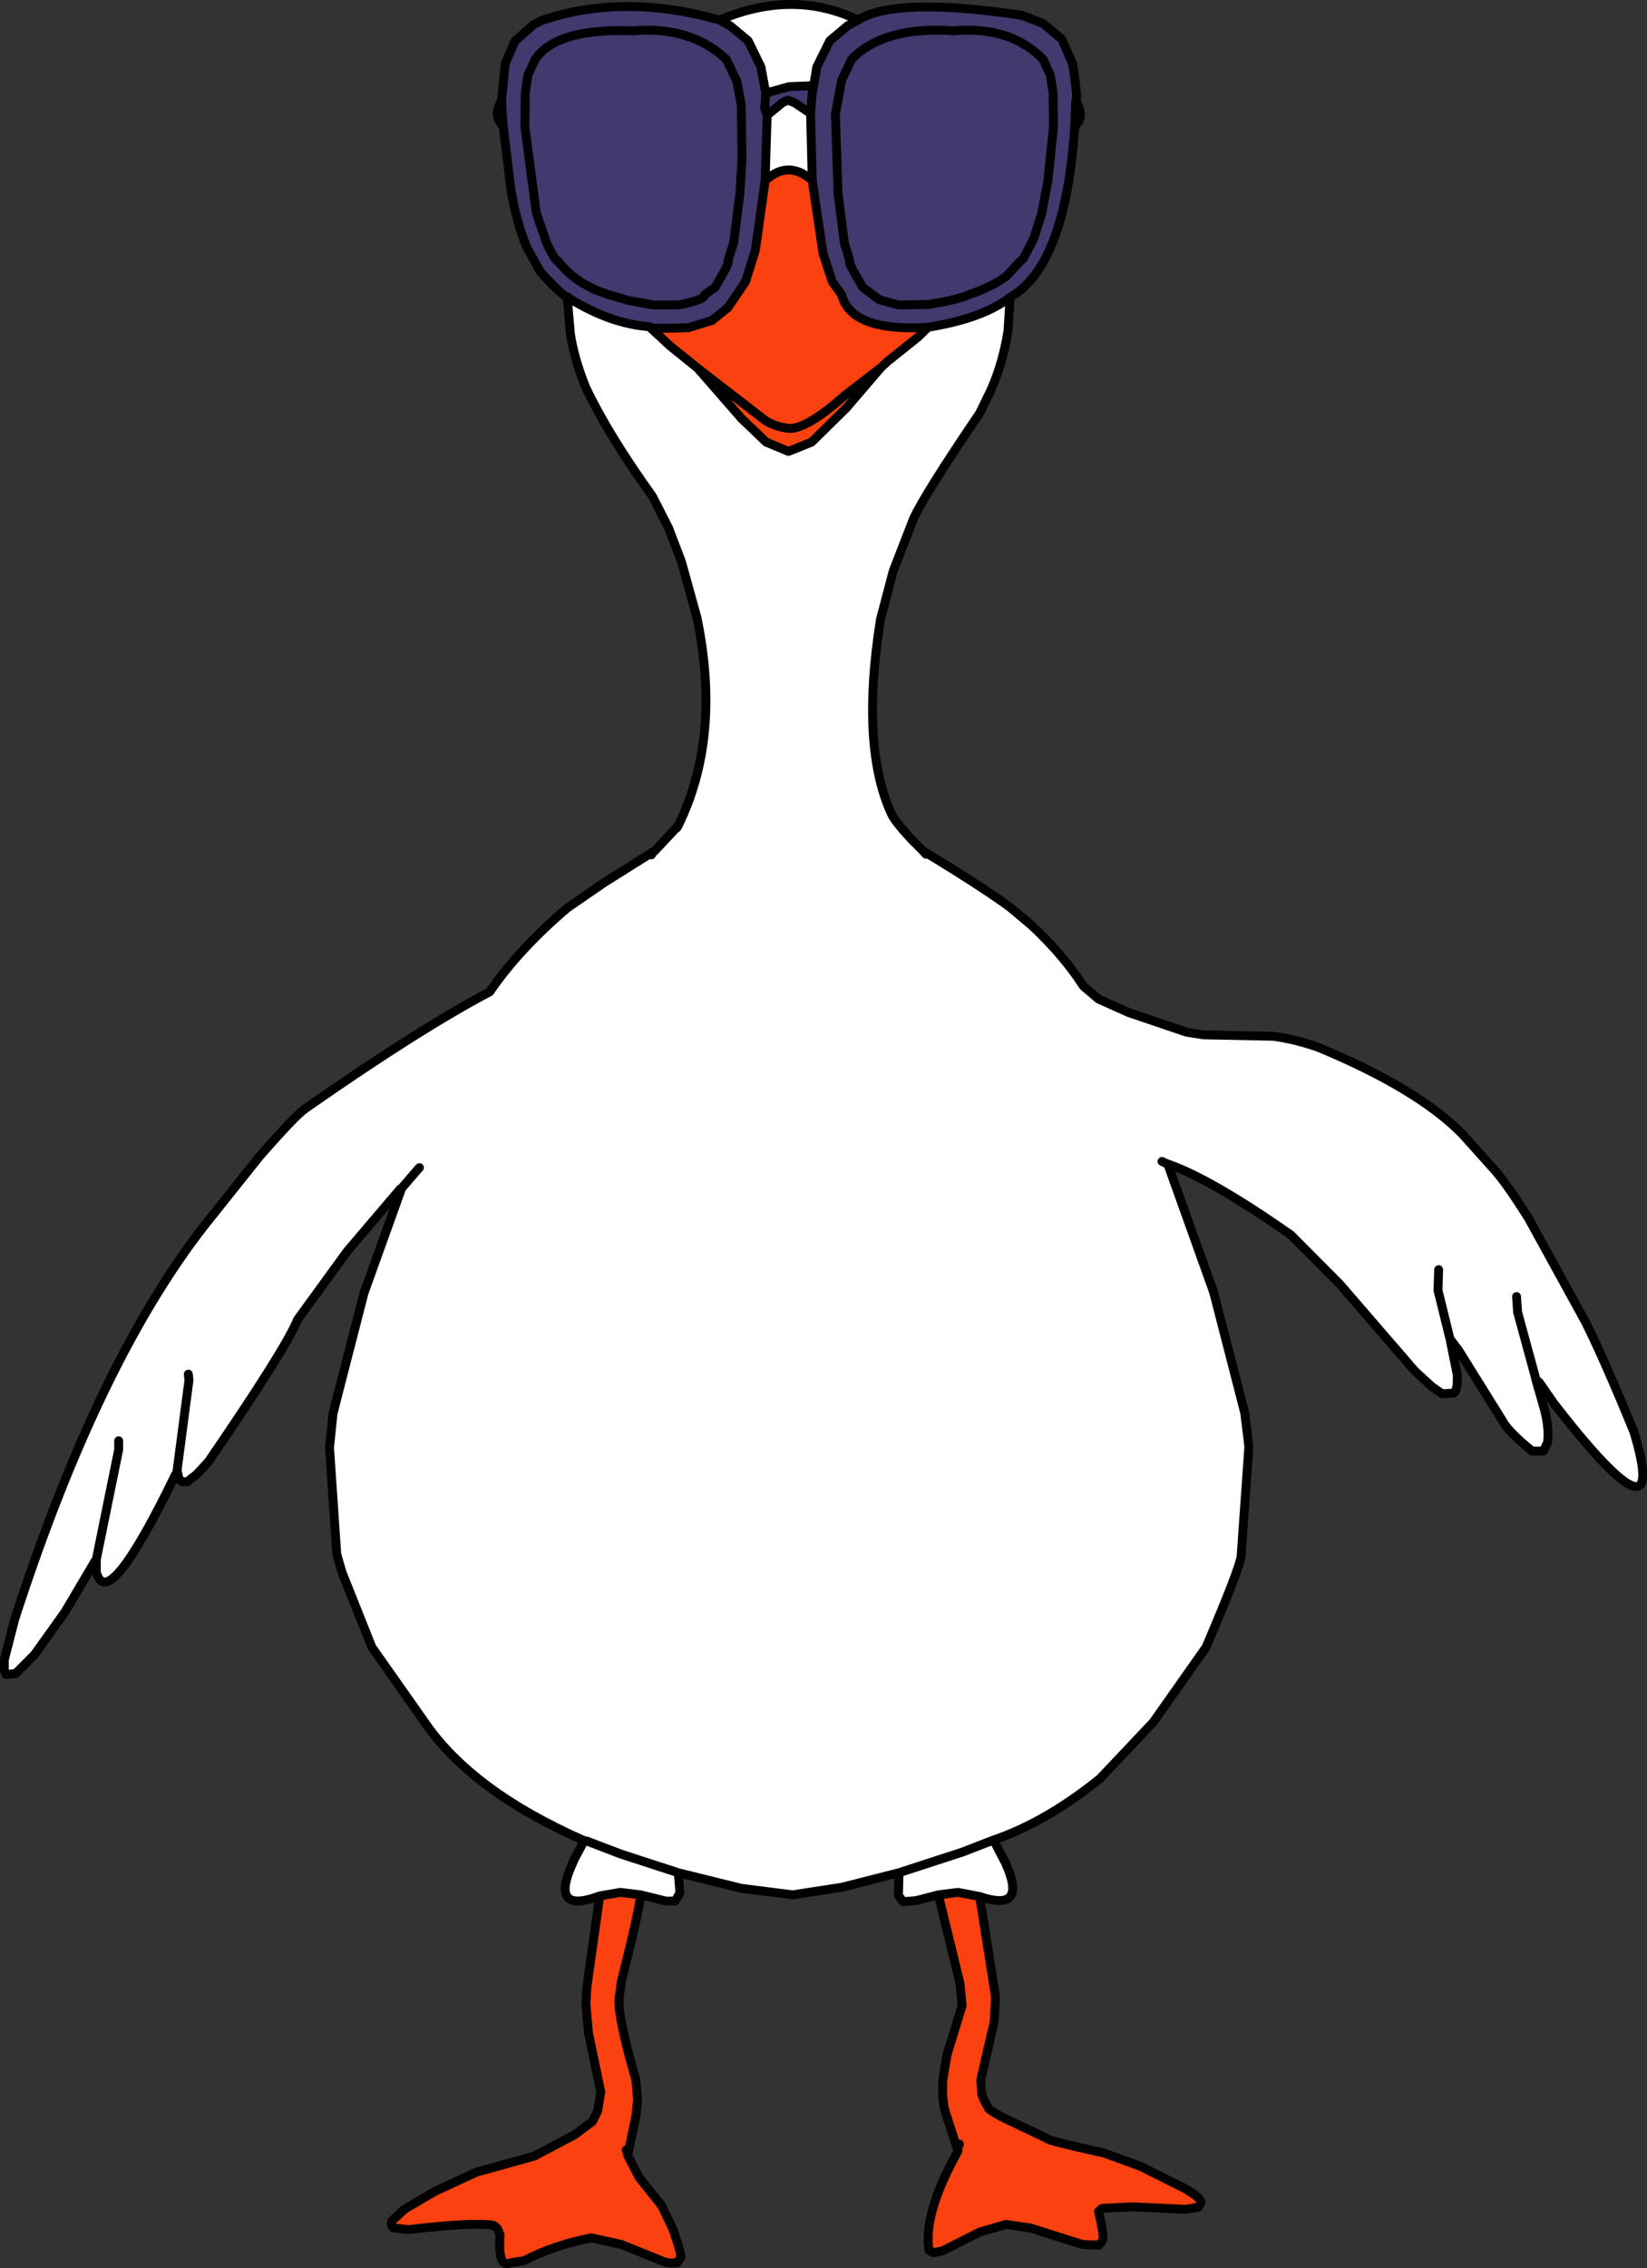 <?xml version="1.0" encoding="UTF-8" standalone="no"?>
<svg xmlns:xlink="http://www.w3.org/1999/xlink" height="548.15px" width="398.35px" xmlns="http://www.w3.org/2000/svg">
  <rect width="100%" height="100%" fill="#333333" stroke="none"/>
  <g transform="matrix(1.0, 0.0, 0.0, 1.0, 189.35, 362.35)">
    <path d="M62.95 -348.0 Q55.1 -356.1 41.2 -354.9 24.5 -356.1 16.6 -348.0 L14.2 -342.9 12.7 -334.75 13.35 -315.5 14.85 -303.75 16.2 -299.25 Q15.4 -299.45 19.35 -292.9 L23.35 -289.9 27.95 -288.65 35.1 -288.75 Q42.1 -289.85 45.1 -291.15 51.25 -293.35 54.2 -295.75 L57.45 -299.25 58.2 -299.9 60.7 -304.75 62.6 -310.75 64.1 -318.65 65.45 -331.75 65.35 -339.9 64.7 -344.15 62.95 -348.0 64.7 -344.15 65.35 -339.9 65.45 -331.75 64.1 -318.65 62.6 -310.75 60.7 -304.75 58.2 -299.9 57.45 -299.25 54.2 -295.75 Q51.25 -293.35 45.1 -291.15 42.1 -289.85 35.1 -288.75 L27.95 -288.65 23.35 -289.9 19.35 -292.9 Q15.4 -299.45 16.2 -299.25 L14.85 -303.75 13.35 -315.5 12.7 -334.75 14.2 -342.9 16.6 -348.0 Q24.5 -356.1 41.2 -354.9 55.1 -356.1 62.95 -348.0 M18.2 -357.5 Q27.15 -363.2 57.85 -358.65 L62.95 -356.65 67.45 -352.9 70.1 -346.9 Q71.45 -337.85 70.85 -338.0 73.2 -333.85 70.6 -331.9 68.4 -298.1 54.95 -290.5 48.4 -285.4 35.1 -283.25 16.5 -282.1 14.2 -291.15 L11.95 -294.25 9.7 -301.15 7.1 -318.75 6.7 -334.9 6.6 -335.0 2.85 -337.5 1.2 -338.15 -0.15 -337.5 -3.8 -334.5 -4.3 -318.65 -6.65 -301.9 -9.05 -294.25 -13.3 -288.0 -17.15 -284.9 -22.9 -283.15 Q-30.9 -282.85 -32.1 -283.2 L-32.3 -283.4 Q-41.9 -284.1 -52.05 -290.5 L-52.15 -290.5 -52.15 -290.65 Q-52.65 -290.15 -58.65 -296.65 L-61.9 -302.5 Q-64.5 -308.7 -65.8 -316.65 L-67.65 -331.9 Q-70.25 -334.35 -68.05 -338.0 L-67.15 -347.0 -64.8 -352.4 -60.3 -356.4 -58.3 -357.4 Q-38.55 -364.1 -15.3 -357.5 L-12.8 -356.15 -8.4 -352.5 -5.3 -346.15 -4.15 -339.9 -4.15 -339.75 -3.9 -339.9 1.45 -341.4 7.45 -341.65 8.2 -346.15 11.35 -352.5 15.7 -356.15 18.2 -357.5 M6.7 -334.9 L6.7 -335.0 7.1 -339.9 7.45 -341.65 7.1 -339.9 6.7 -335.0 6.7 -334.9 M6.6 -335.0 L6.7 -335.0 6.6 -335.0 M70.6 -331.9 L70.85 -338.0 70.6 -331.9 M-4.15 -339.75 L-4.4 -336.15 -3.8 -334.5 -4.4 -336.15 -4.15 -339.75 M-68.05 -338.0 L-67.65 -331.9 -68.05 -338.0 M-36.3 -354.9 Q-22.35 -356.1 -13.65 -348.0 L-11.15 -342.75 -10.05 -336.9 -9.9 -323.65 -10.4 -315.5 -11.9 -303.75 -13.3 -299.25 Q-12.5 -299.45 -16.4 -292.9 L-18.9 -291.15 Q-18.8 -289.9 -25.15 -288.65 L-31.4 -288.65 -37.4 -289.75 -42.15 -291.15 Q-50.05 -293.6 -54.4 -299.25 -54.85 -298.95 -57.05 -303.4 L-59.65 -310.9 -62.4 -331.75 -62.3 -339.9 -61.65 -344.25 -59.9 -348.0 Q-54.75 -355.6 -36.3 -354.9 -54.75 -355.6 -59.9 -348.0 L-61.65 -344.25 -62.3 -339.9 -62.4 -331.75 -59.65 -310.9 -57.05 -303.4 Q-54.85 -298.95 -54.4 -299.25 -50.05 -293.6 -42.15 -291.15 L-37.4 -289.75 -31.4 -288.65 -25.15 -288.65 Q-18.8 -289.9 -18.9 -291.15 L-16.4 -292.9 Q-12.5 -299.45 -13.3 -299.25 L-11.9 -303.75 -10.4 -315.5 -9.9 -323.65 -10.05 -336.9 -11.15 -342.75 -13.65 -348.0 Q-22.35 -356.1 -36.3 -354.9 M-52.15 -290.65 L-52.05 -290.5 -52.15 -290.65" fill="#43396f" fill-rule="evenodd" stroke="none"/>
    <path d="M54.95 -290.5 L54.45 -282.4 Q53.25 -274.75 50.35 -268.15 L47.6 -262.5 Q34.35 -243.0 31.6 -237.0 L26.7 -224.4 23.6 -212.65 Q18.75 -182.1 26.2 -165.75 27.0 -163.9 31.1 -159.5 L33.7 -156.9 33.95 -156.65 Q47.25 -148.65 54.85 -143.15 L60.1 -138.75 Q67.75 -131.65 72.7 -124.0 L76.35 -120.9 83.6 -117.65 97.6 -112.9 101.7 -112.25 118.6 -111.9 Q123.9 -111.2 129.45 -109.25 153.5 -99.3 164.35 -88.25 L171.85 -79.9 Q174.85 -76.65 180.35 -67.9 L194.1 -42.9 Q198.7 -33.7 205.85 -16.25 214.7 13.1 186.6 -23.0 L182.95 -28.25 182.15 -28.95 182.1 -29.0 184.2 -21.65 Q185.35 -17.35 184.95 -13.75 L183.95 -11.65 181.2 -11.65 Q175.25 -16.55 174.1 -18.9 L163.45 -36.0 161.35 -38.75 163.1 -30.15 Q163.25 -26.15 162.2 -25.65 L159.45 -25.5 156.95 -27.25 152.85 -31.0 134.7 -52.0 122.85 -63.9 Q103.65 -77.35 93.2 -81.0 L93.1 -81.0 104.2 -50.0 111.7 -20.9 112.7 -12.75 110.85 13.5 Q110.85 15.85 102.35 35.75 L89.6 53.85 76.7 67.5 Q63.6 78.05 50.95 82.35 L53.8 87.8 54.4 89.2 Q58.65 99.75 47.6 96.0 L42.35 95.0 37.6 95.6 32.2 97.0 29.1 97.25 27.95 95.75 28.1 90.25 14.35 93.75 2.35 95.6 -10.15 94.0 -25.3 90.25 -24.9 95.1 -26.05 97.1 -28.3 97.1 -34.4 95.6 -39.3 95.0 -44.3 95.85 Q-55.9 100.2 -51.4 89.2 L-50.45 87.0 -48.05 82.5 Q-75.25 70.55 -86.65 53.85 L-99.4 35.75 -106.65 17.6 -107.9 13.25 -109.65 -12.5 -108.8 -20.75 -101.3 -49.9 -92.3 -74.9 -92.55 -75.0 -105.4 -59.9 -117.4 -43.4 Q-120.15 -36.5 -138.9 -9.15 L-141.8 -6.0 -144.05 -4.25 -145.3 -4.25 -146.05 -4.9 -146.4 -6.5 -146.9 -6.0 Q-163.35 27.9 -166.05 17.6 L-166.05 15.0 -166.15 15.0 -166.4 15.0 -173.65 27.25 -181.05 37.6 -185.55 42.1 -187.9 42.35 -188.3 41.25 -188.3 38.75 -185.8 29.0 Q-164.9 -35.5 -138.05 -68.5 L-126.55 -82.9 Q-117.85 -92.85 -115.4 -94.5 -87.9 -113.7 -70.9 -122.65 -63.8 -133.0 -52.15 -142.9 L-43.3 -149.0 -31.35 -156.5 -31.15 -156.65 -31.05 -156.65 -25.8 -162.25 -25.65 -162.25 -25.55 -162.65 -25.4 -162.65 Q-14.75 -184.15 -20.8 -213.15 L-24.55 -226.65 -27.65 -234.75 -31.55 -242.4 Q-42.25 -257.3 -47.65 -268.65 -50.55 -275.85 -51.4 -281.75 L-52.15 -290.5 -52.05 -290.5 Q-41.9 -284.1 -32.3 -283.4 L-32.1 -283.2 -27.3 -278.75 -20.65 -273.4 -10.05 -261.25 -4.05 -255.5 1.35 -253.25 6.95 -255.5 15.35 -263.75 23.7 -273.5 25.2 -274.9 32.7 -280.9 35.1 -283.25 Q48.4 -285.4 54.95 -290.5 M-15.3 -357.5 Q2.45 -365.05 18.2 -357.5 L15.7 -356.15 11.35 -352.5 8.2 -346.15 7.45 -341.65 1.45 -341.4 -3.9 -339.9 -4.15 -339.75 -4.15 -339.9 -5.3 -346.15 -8.4 -352.5 -12.8 -356.15 -15.3 -357.5 M6.7 -334.9 L7.1 -318.75 Q1.25 -323.85 -4.3 -318.65 L-3.8 -334.5 -0.15 -337.5 1.2 -338.15 2.85 -337.5 6.6 -335.0 6.7 -334.9 M182.15 -28.95 L177.7 -45.25 177.45 -49.0 177.7 -45.25 182.15 -28.95 M91.7 -81.65 L93.1 -81.0 91.7 -81.65 M161.35 -38.75 L158.45 -50.5 158.6 -55.5 158.45 -50.5 161.35 -38.75 M34.6 -155.9 L33.7 -156.9 34.6 -155.9 M28.1 90.25 L43.45 85.25 50.95 82.35 43.45 85.25 28.1 90.25 M-25.3 90.25 L-39.15 85.75 -47.4 82.6 -48.05 82.5 -47.4 82.6 -39.15 85.75 -25.3 90.25 M-160.65 -14.15 L-160.65 -12.0 -166.15 15.0 -160.65 -12.0 -160.65 -14.15 M-146.55 -6.75 L-143.65 -28.75 -143.8 -30.25 -143.65 -28.75 -146.55 -6.75 M-92.15 -75.25 L-88.15 -79.9 -87.9 -80.15 -88.15 -79.9 -92.15 -75.25 M-31.8 -155.75 L-31.35 -156.5 -31.8 -155.75" fill="#ffffff" fill-rule="evenodd" stroke="none"/>
    <path d="M47.6 96.0 L51.45 120.35 51.1 126.25 47.85 140.35 48.1 143.75 Q48.6 145.4 49.6 146.85 49.35 147.35 53.1 149.35 L63.95 154.5 Q63.85 154.95 77.7 158.0 L86.6 161.25 97.1 166.5 Q101.35 168.9 101.1 170.1 L100.45 171.1 97.45 171.6 84.7 171.0 77.2 171.35 76.35 172.1 Q77.9 178.8 77.2 179.25 L76.45 180.25 72.45 180.1 59.85 176.1 53.95 175.25 47.6 177.1 38.7 181.6 36.45 182.1 35.35 181.5 Q33.85 172.75 42.35 157.5 L42.2 157.05 39.35 148.25 Q38.4 145.2 38.7 140.25 L39.7 134.25 43.35 122.35 42.85 117.1 37.6 95.6 42.35 95.0 47.6 96.0 M-34.4 95.6 Q-34.85 99.9 -39.05 116.5 L-39.55 120.1 Q-40.3 123.95 -35.55 140.35 L-35.15 145.1 -35.55 149.1 -37.5 158.35 -37.55 158.5 -34.8 163.85 -29.3 170.75 -26.55 176.5 Q-24.15 183.55 -24.8 183.35 L-25.55 184.5 -27.15 184.6 -28.55 184.35 -39.05 180.1 -46.3 178.5 Q-55.4 180.25 -62.55 184.0 L-65.8 184.5 Q-69.0 186.1 -68.4 177.75 L-69.05 176.25 -69.9 175.5 -70.8 175.35 Q-76.15 174.8 -90.55 176.5 L-94.15 176.1 -94.65 175.5 -94.65 174.5 -91.55 171.6 -84.15 167.25 -74.05 162.6 -60.15 158.75 -50.4 153.6 -46.05 150.35 -44.8 147.85 -44.05 143.25 -47.05 128.85 -47.65 121.75 -47.4 117.85 -44.3 95.85 -39.3 95.0 -34.4 95.6 M7.1 -318.75 L9.7 -301.15 11.95 -294.25 14.2 -291.15 Q16.5 -282.1 35.1 -283.25 L32.7 -280.9 25.2 -274.9 23.7 -273.5 14.95 -266.75 Q5.0 -257.95 0.85 -258.9 -1.9 -259.3 -4.15 -260.65 L-20.65 -273.4 -27.3 -278.75 -32.1 -283.2 Q-30.9 -282.85 -22.9 -283.15 L-17.15 -284.9 -13.3 -288.0 -9.05 -294.25 -6.65 -301.9 -4.3 -318.65 Q1.25 -323.85 7.1 -318.75 M42.2 157.05 L42.6 156.1 42.7 155.85 42.6 156.1 42.2 157.05 M-37.5 158.35 L-37.9 157.25 -37.5 158.35" fill="#fa410f" fill-rule="evenodd" stroke="none"/>
    <path d="M23.7 -273.5 L15.35 -263.75 6.95 -255.5 1.35 -253.25 -4.05 -255.5 -10.05 -261.25 -20.65 -273.4 -4.15 -260.65 Q-1.9 -259.3 0.85 -258.9 5.0 -257.95 14.95 -266.75 L23.7 -273.5" fill="#fa420e" fill-rule="evenodd" stroke="none"/>
    <path d="M62.95 -348.0 L64.7 -344.15 65.35 -339.9 65.45 -331.75 64.1 -318.65 62.6 -310.75 60.7 -304.75 58.2 -299.9 57.45 -299.25 54.2 -295.75 Q51.25 -293.35 45.1 -291.15 42.1 -289.85 35.1 -288.75 L27.95 -288.65 23.35 -289.9 19.35 -292.9 Q15.4 -299.45 16.2 -299.25 L14.85 -303.75 13.35 -315.5 12.7 -334.75 14.2 -342.9 16.6 -348.0 Q24.5 -356.1 41.2 -354.9 55.1 -356.1 62.95 -348.0 M18.2 -357.5 Q27.15 -363.2 57.85 -358.65 L62.95 -356.65 67.45 -352.9 70.1 -346.9 Q71.45 -337.85 70.85 -338.0 73.2 -333.85 70.6 -331.9 68.4 -298.1 54.95 -290.5 L54.45 -282.4 Q53.25 -274.75 50.35 -268.15 L47.6 -262.5 Q34.35 -243.0 31.6 -237.0 L26.7 -224.4 23.6 -212.65 Q18.75 -182.1 26.2 -165.75 27.0 -163.9 31.1 -159.5 L33.7 -156.9 33.95 -156.65 Q47.25 -148.65 54.85 -143.15 L60.1 -138.75 Q67.75 -131.65 72.7 -124.0 L76.35 -120.9 83.6 -117.65 97.6 -112.9 101.7 -112.25 118.6 -111.9 Q123.9 -111.2 129.45 -109.25 153.5 -99.3 164.35 -88.25 L171.85 -79.9 Q174.85 -76.65 180.35 -67.9 L194.1 -42.9 Q198.7 -33.7 205.85 -16.25 214.7 13.1 186.6 -23.0 L182.95 -28.25 182.15 -28.95 182.1 -29.0 184.2 -21.65 Q185.35 -17.35 184.95 -13.75 L183.95 -11.65 181.2 -11.65 Q175.25 -16.55 174.1 -18.9 L163.45 -36.0 161.35 -38.75 163.1 -30.15 Q163.25 -26.15 162.2 -25.65 L159.45 -25.5 156.95 -27.25 152.85 -31.0 134.7 -52.0 122.85 -63.9 Q103.65 -77.35 93.2 -81.0 L93.1 -81.0 104.2 -50.0 111.7 -20.9 112.7 -12.75 110.85 13.5 Q110.85 15.85 102.35 35.75 L89.6 53.85 76.7 67.5 Q63.6 78.05 50.95 82.35 L53.8 87.8 54.4 89.2 Q58.65 99.75 47.6 96.0 L51.45 120.35 51.1 126.25 47.85 140.35 48.1 143.75 Q48.6 145.4 49.6 146.85 49.35 147.35 53.1 149.35 L63.95 154.5 Q63.85 154.95 77.7 158.0 L86.6 161.25 97.1 166.5 Q101.35 168.9 101.1 170.1 L100.45 171.1 97.45 171.6 84.7 171.0 77.2 171.35 76.35 172.1 Q77.9 178.8 77.2 179.25 L76.45 180.25 72.45 180.1 59.85 176.1 53.95 175.25 47.6 177.1 38.7 181.6 36.45 182.1 35.35 181.5 Q33.85 172.75 42.35 157.5 L42.2 157.05 39.35 148.25 Q38.4 145.2 38.7 140.25 L39.7 134.25 43.35 122.35 42.85 117.1 37.6 95.6 32.2 97.0 29.1 97.25 27.95 95.75 28.1 90.25 14.35 93.75 2.35 95.6 -10.15 94.0 -25.3 90.25 -24.9 95.1 -26.05 97.1 -28.3 97.1 -34.4 95.6 Q-34.85 99.9 -39.05 116.5 L-39.55 120.1 Q-40.3 123.95 -35.55 140.35 L-35.15 145.1 -35.55 149.1 -37.5 158.35 -37.55 158.5 -34.8 163.85 -29.3 170.75 -26.55 176.5 Q-24.15 183.55 -24.8 183.35 L-25.55 184.5 -27.15 184.6 -28.55 184.35 -39.05 180.1 -46.3 178.5 Q-55.4 180.25 -62.55 184.0 L-65.8 184.5 Q-69.0 186.1 -68.4 177.75 L-69.05 176.25 -69.9 175.5 -70.8 175.35 Q-76.15 174.8 -90.55 176.5 L-94.15 176.1 -94.65 175.5 -94.65 174.5 -91.55 171.6 -84.15 167.25 -74.05 162.6 -60.15 158.75 -50.4 153.6 -46.05 150.35 -44.8 147.85 -44.05 143.25 -47.05 128.85 -47.65 121.75 -47.4 117.85 -44.3 95.85 Q-55.9 100.2 -51.4 89.2 L-50.45 87.0 -48.05 82.5 Q-75.25 70.55 -86.65 53.85 L-99.4 35.75 -106.65 17.6 -107.9 13.25 -109.65 -12.5 -108.8 -20.75 -101.3 -49.9 -92.3 -74.9 -92.55 -75.0 -105.4 -59.9 -117.4 -43.4 Q-120.15 -36.5 -138.9 -9.15 L-141.8 -6.0 -144.05 -4.25 -145.3 -4.25 -146.05 -4.9 -146.4 -6.5 -146.9 -6.0 Q-163.35 27.9 -166.05 17.6 L-166.05 15.0 -166.15 15.0 -166.4 15.0 -173.65 27.25 -181.05 37.6 -185.55 42.1 -187.9 42.35 -188.3 41.25 -188.3 38.75 -185.8 29.0 Q-164.9 -35.5 -138.05 -68.5 L-126.55 -82.9 Q-117.85 -92.85 -115.4 -94.5 -87.9 -113.7 -70.9 -122.65 -63.8 -133.0 -52.15 -142.9 L-43.3 -149.0 -31.35 -156.5 -31.15 -156.65 -31.05 -156.65 -25.8 -162.25 -25.65 -162.25 -25.55 -162.65 -25.4 -162.65 Q-14.75 -184.15 -20.8 -213.15 L-24.55 -226.65 -27.65 -234.75 -31.55 -242.4 Q-42.25 -257.3 -47.65 -268.65 -50.55 -275.85 -51.4 -281.75 L-52.15 -290.5 -52.15 -290.65 Q-52.65 -290.15 -58.65 -296.65 L-61.9 -302.5 Q-64.5 -308.7 -65.8 -316.65 L-67.65 -331.9 Q-70.25 -334.35 -68.05 -338.0 L-67.15 -347.0 -64.8 -352.4 -60.3 -356.4 -58.3 -357.4 Q-38.55 -364.1 -15.3 -357.5 2.45 -365.05 18.2 -357.5 L15.7 -356.15 11.35 -352.5 8.2 -346.15 7.45 -341.65 7.1 -339.9 6.7 -335.0 6.7 -334.9 7.1 -318.75 9.7 -301.15 11.95 -294.25 14.2 -291.15 Q16.5 -282.1 35.1 -283.25 48.4 -285.4 54.95 -290.5 M6.7 -334.9 L6.6 -335.0 2.85 -337.5 1.2 -338.15 -0.15 -337.5 -3.8 -334.5 -4.3 -318.65 Q1.25 -323.85 7.1 -318.75 M6.7 -335.0 L6.6 -335.0 M-15.3 -357.5 L-12.8 -356.15 -8.4 -352.5 -5.3 -346.15 -4.15 -339.9 -4.15 -339.75 -3.9 -339.9 1.45 -341.4 7.45 -341.65 M70.85 -338.0 L70.6 -331.9 M23.7 -273.5 L25.2 -274.9 32.7 -280.9 35.1 -283.25 M-20.65 -273.4 L-10.05 -261.25 -4.05 -255.5 1.35 -253.25 6.95 -255.5 15.35 -263.75 23.7 -273.5 14.95 -266.75 Q5.0 -257.95 0.85 -258.9 -1.9 -259.3 -4.15 -260.65 L-20.65 -273.4 -27.3 -278.75 -32.1 -283.2 -32.3 -283.4 Q-41.9 -284.1 -52.05 -290.5 L-52.15 -290.5 M33.7 -156.9 L34.6 -155.9 M158.6 -55.5 L158.45 -50.5 161.35 -38.75 M93.1 -81.0 L91.7 -81.65 M177.45 -49.0 L177.7 -45.25 182.15 -28.95 M47.6 96.0 L42.35 95.0 37.6 95.6 M50.95 82.35 L43.45 85.25 28.1 90.25 M42.7 155.85 L42.6 156.1 42.2 157.05 M-36.3 -354.9 Q-54.75 -355.6 -59.9 -348.0 L-61.65 -344.25 -62.3 -339.9 -62.4 -331.75 -59.65 -310.9 -57.05 -303.4 Q-54.85 -298.95 -54.4 -299.25 -50.05 -293.6 -42.15 -291.15 L-37.4 -289.75 -31.4 -288.65 -25.15 -288.65 Q-18.8 -289.9 -18.9 -291.15 L-16.4 -292.9 Q-12.5 -299.45 -13.3 -299.25 L-11.9 -303.75 -10.4 -315.5 -9.9 -323.65 -10.05 -336.9 -11.15 -342.75 -13.65 -348.0 Q-22.35 -356.1 -36.3 -354.9 M-67.65 -331.9 L-68.05 -338.0 M-3.8 -334.5 L-4.4 -336.15 -4.15 -339.75 M-32.1 -283.2 Q-30.9 -282.85 -22.9 -283.15 L-17.15 -284.9 -13.3 -288.0 -9.05 -294.25 -6.65 -301.9 -4.3 -318.65 M-52.05 -290.5 L-52.15 -290.65 M-31.35 -156.5 L-31.8 -155.75 M-87.9 -80.15 L-88.15 -79.9 -92.15 -75.25 M-143.8 -30.25 L-143.65 -28.75 -146.55 -6.75 M-166.15 15.0 L-160.65 -12.0 -160.65 -14.15 M-48.05 82.5 L-47.4 82.6 -39.15 85.75 -25.3 90.25 M-44.3 95.85 L-39.3 95.0 -34.4 95.6 M-37.9 157.25 L-37.5 158.35" fill="none" stroke="#000000" stroke-linecap="round" stroke-linejoin="round" stroke-width="2.15"/>
  </g>
</svg>

